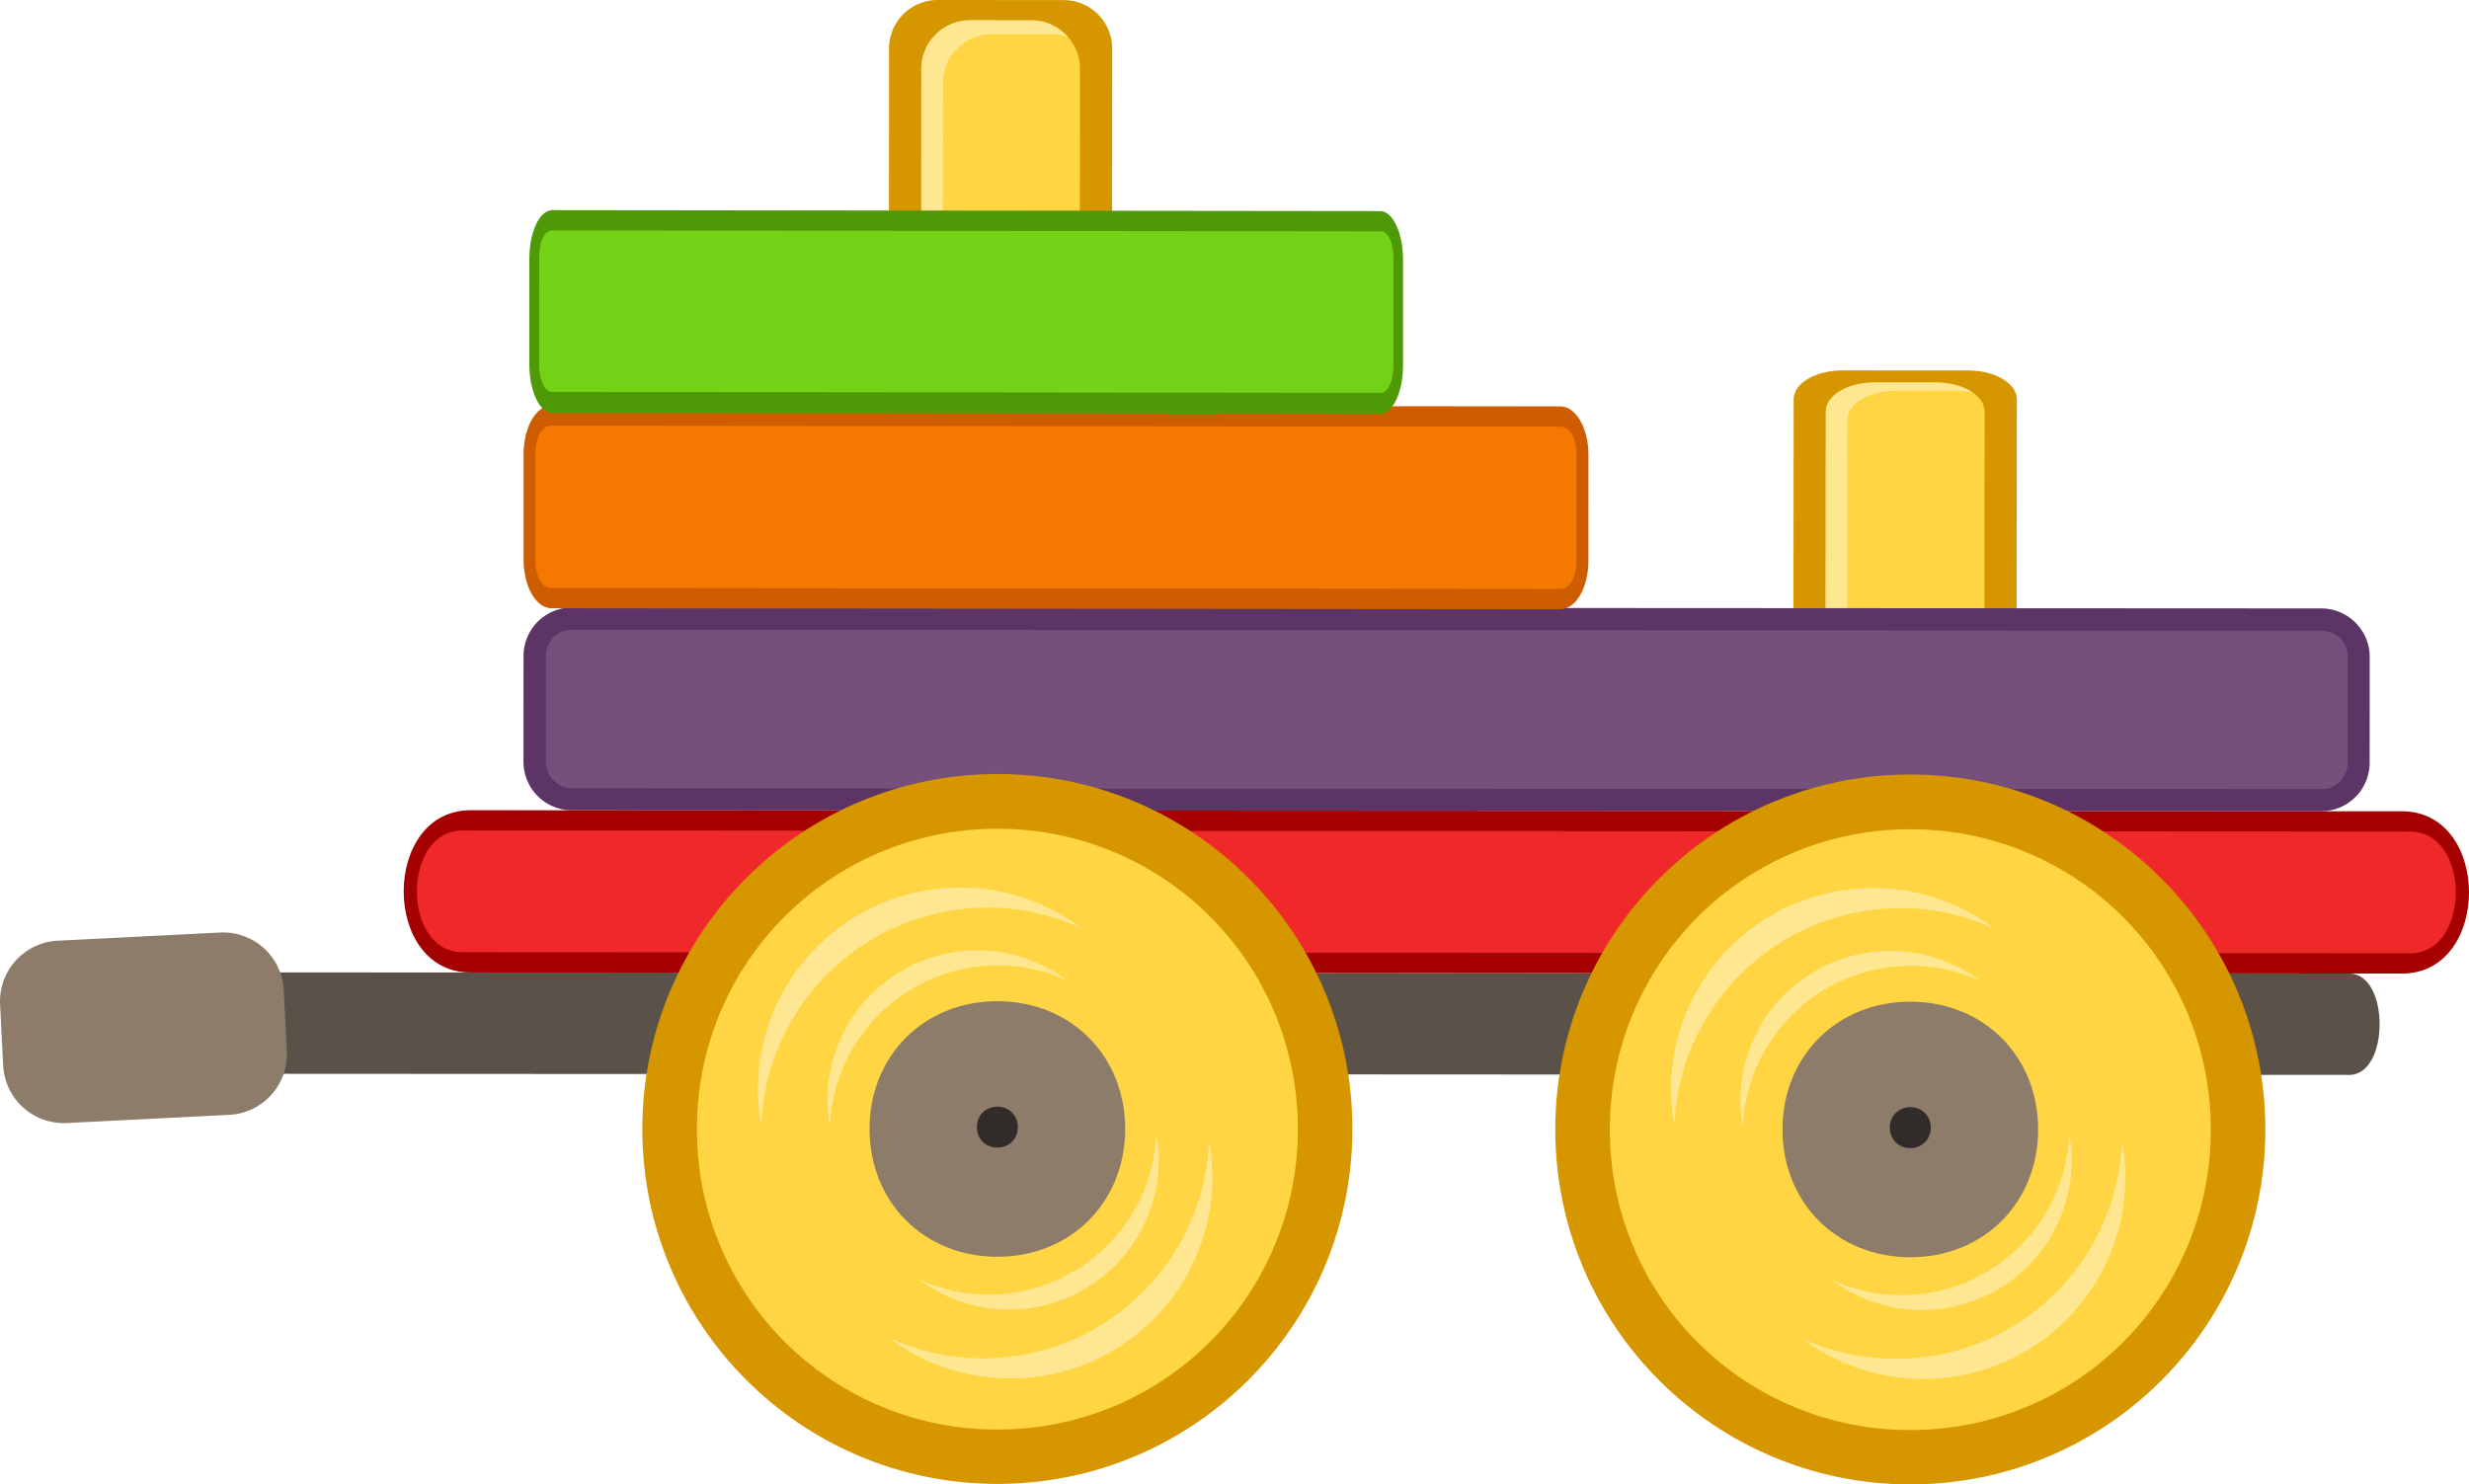 <!--Created with Inkscape (http://www.inkscape.org/)--><svg xmlns:dc="http://purl.org/dc/elements/1.1/" xmlns:cc="http://creativecommons.org/ns#" xmlns:rdf="http://www.w3.org/1999/02/22-rdf-syntax-ns#" xmlns="http://www.w3.org/2000/svg" xmlns:sodipodi="http://sodipodi.sourceforge.net/DTD/sodipodi-0.dtd" xmlns:inkscape="http://www.inkscape.org/namespaces/inkscape" width="66.247mm" height="39.839mm" viewBox="0 0 234.732 141.162" inkscape:version="0.91 r13725" sodipodi:docname="wood.svg"><sodipodi:namedview pagecolor="#ffffff" bordercolor="#666666" borderopacity="1.0" inkscape:pageopacity="0.0" inkscape:pageshadow="2" inkscape:zoom="2.8" inkscape:cx="91.232246" inkscape:cy="77.669275" inkscape:document-units="px" inkscape:current-layer="layer1" showgrid="false" fit-margin-top="0" fit-margin-left="0" fit-margin-right="0" fit-margin-bottom="0" inkscape:window-width="3200" inkscape:window-height="1679" inkscape:window-x="0" inkscape:window-y="0" inkscape:window-maximized="1"/><g inkscape:label="Calque 1" inkscape:groupmode="layer"><path inkscape:connector-curvature="0" d="m520.356 607.496 11.963.007a4.617 4.617 0 0 1 4.624 4.63l-.042 77.541a4.617 4.617 0 0 1-4.63 4.625l-11.962-.007a4.617 4.617 0 0 1-4.625-4.63l.043-77.542a4.617 4.617 0 0 1 4.63-4.624z" style="fill:#d69600" transform="translate(-431.205 -607.496)"/><path inkscape:connector-curvature="0" d="m523.422 609.426 5.833.003a4.617 4.617 0 0 1 4.625 4.63l-.04 73.684a4.617 4.617 0 0 1-4.63 4.625l-5.833-.003a4.617 4.617 0 0 1-4.625-4.63l.04-73.684a4.617 4.617 0 0 1 4.63-4.625z" style="fill:#ffd543" transform="translate(-431.205 -607.496)"/><path inkscape:connector-curvature="0" d="M523.441 609.426a4.641 4.641 0 0 0-4.643 4.639l-.04 73.655a4.599 4.599 0 0 0 3.252 4.402c-.72-.816-1.204-1.895-1.204-3.075l.04-73.655a4.64 4.64 0 0 1 4.644-4.639l5.847.003c.49 0 .943.102 1.386.242a4.653 4.653 0 0 0-3.495-1.569l-5.787-.003z" style="fill:#ffe791" transform="translate(-431.205 -607.496)"/><path inkscape:connector-curvature="0" d="m606.362 642.721 11.962.004c2.564 0 4.626 1.229 4.625 2.753l-.042 46.117c-.001 1.525-2.067 2.751-4.63 2.75l-11.962-.003c-2.564-.001-4.627-1.23-4.625-2.754l.042-46.117c.001-1.524 2.067-2.75 4.63-2.75z" style="fill:#d69600" transform="translate(-431.205 -607.496)"/><path inkscape:connector-curvature="0" d="m609.428 643.87 5.833.001c2.563 0 4.626 1.229 4.624 2.754l-.04 43.822c0 1.524-2.066 2.751-4.63 2.75l-5.832-.002c-2.564 0-4.627-1.228-4.625-2.753l.04-43.822c.001-1.525 2.066-2.752 4.63-2.75z" style="fill:#ffd543" transform="translate(-431.205 -607.496)"/><path inkscape:connector-curvature="0" d="M609.428 643.87c-2.564-.001-4.643 1.233-4.644 2.758l-.04 43.805c-.001 1.239 1.367 2.27 3.252 2.618-.72-.485-1.204-1.127-1.204-1.829l.04-43.805c.002-1.525 2.08-2.76 4.644-2.759l5.847.002c.49 0 .943.06 1.386.144-.846-.572-2.107-.932-3.495-.933l-5.786-.002z" style="fill:#ffe791" transform="translate(-431.205 -607.496)"/><path inkscape:connector-curvature="0" d="m485.606 665.264 166.267.09a4.617 4.617 0 0 1 4.625 4.63l-.005 10.034a4.617 4.617 0 0 1-4.63 4.624l-166.267-.09a4.617 4.617 0 0 1-4.624-4.63l.005-10.034a4.617 4.617 0 0 1 4.63-4.624z" style="fill:#5c3566" transform="translate(-431.205 -607.496)"/><path inkscape:connector-curvature="0" d="M485.644 667.385c-1.445 0-2.532 1.06-2.533 2.47l-.005 10.066c0 1.411 1.12 2.532 2.53 2.533l166.24.09c1.411.001 2.532-1.118 2.533-2.53l.005-10.065c0-1.411-1.086-2.472-2.53-2.473l-166.24-.09z" style="fill:#75507b" transform="translate(-431.205 -607.496)"/><path inkscape:connector-curvature="0" d="m483.655 646.053 95.9.09c1.479.001 2.669 2.067 2.668 4.63l-.003 10.034c0 2.563-1.192 4.626-2.67 4.624l-95.9-.09c-1.48-.001-2.669-2.067-2.668-4.63l.003-10.034c0-2.563 1.192-4.626 2.67-4.624z" style="fill:#ce5c00" transform="translate(-431.205 -607.496)"/><path inkscape:connector-curvature="0" d="M483.577 647.981c-.835 0-1.463 1.085-1.464 2.53l-.003 10.305c0 1.445.647 2.593 1.462 2.593l96.045.091c.815.001 1.463-1.146 1.463-2.59l.003-10.306c0-1.445-.627-2.53-1.461-2.532l-96.045-.09z" style="fill:#f57900" transform="translate(-431.205 -607.496)"/><path inkscape:connector-curvature="0" d="m483.721 627.479 78.686.09c1.213.002 2.189 2.067 2.188 4.63l-.002 10.034c0 2.564-.977 4.626-2.19 4.625l-78.686-.091c-1.213-.001-2.189-2.066-2.188-4.63l.002-10.033c0-2.564.977-4.626 2.19-4.625z" style="fill:#4e9a06" transform="translate(-431.205 -607.496)"/><path inkscape:connector-curvature="0" d="M483.666 629.408c-.685-.001-1.2 1.079-1.201 2.517l-.003 10.258c0 1.437.53 2.58 1.2 2.58l78.818.092c.669 0 1.2-1.141 1.2-2.579l.004-10.258c0-1.437-.515-2.519-1.2-2.52l-78.818-.09z" style="fill:#73d216" transform="translate(-431.205 -607.496)"/><path inkscape:connector-curvature="0" d="m452.026 699.964 202.525.11c3.858.002 3.852 9.646-.005 9.644l-202.525-.11.005-9.644z" style="fill:#5a5148" sodipodi:nodetypes="ccscc" transform="translate(-431.205 -607.496)"/><path inkscape:connector-curvature="0" d="m436.7 696.953 15.412-.777a5.774 5.774 0 0 1 6.07 5.488l.291 5.78a5.774 5.774 0 0 1-5.488 6.07l-15.41.776a5.774 5.774 0 0 1-6.071-5.488l-.291-5.78a5.774 5.774 0 0 1 5.488-6.07z" style="fill:#8d7c6a" transform="translate(-431.205 -607.496)"/><path inkscape:connector-curvature="0" d="m475.952 684.546 183.626.1c8.485.006 8.477 15.436-.008 15.431l-183.626-.1c-8.485-.005-8.477-15.435.008-15.43z" style="fill:#a40000" sodipodi:nodetypes="ccccc" transform="translate(-431.205 -607.496)"/><path inkscape:connector-curvature="0" d="M475.18 686.475c-5.787-.003-5.793 11.57-.007 11.573l185.166.1c5.786.004 5.792-11.57.006-11.572l-185.166-.101z" style="fill:#ef292a" sodipodi:nodetypes="ccccc" transform="translate(-431.205 -607.496)"/><path inkscape:connector-curvature="0" d="M559.78 714.874c-.01 18.642-15.13 33.746-33.772 33.736-18.642-.01-33.746-15.13-33.736-33.772.01-18.642 15.13-33.746 33.773-33.736 18.642.01 33.746 15.13 33.736 33.772z" style="fill:#d69600" transform="translate(-431.205 -607.496)"/><path inkscape:connector-curvature="0" d="M526.042 686.31a28.486 28.486 0 0 0-28.58 28.548 28.486 28.486 0 0 0 28.549 28.58 28.486 28.486 0 0 0 28.58-28.55 28.486 28.486 0 0 0-28.549-28.578z" style="fill:#ffd543" transform="translate(-431.205 -607.496)"/><path inkscape:connector-curvature="0" d="M526.033 702.705c-6.97-.004-12.154 5.175-12.158 12.144-.004 6.97 5.176 12.155 12.145 12.159 6.969.004 12.154-5.176 12.158-12.145.004-6.97-5.176-12.155-12.145-12.158z" style="fill:#8d7c6a" transform="translate(-431.205 -607.496)"/><path inkscape:connector-curvature="0" d="M527.097 732.023a14.236 14.236 0 0 0 14.28-14.265c.001-.842-.101-1.668-.239-2.469-.37 8.549-7.354 15.322-15.997 15.318-2.364-.001-4.58-.539-6.594-1.45a14.238 14.238 0 0 0 8.55 2.866z" style="fill:#ffe791" transform="translate(-431.205 -607.496)"/><path inkscape:connector-curvature="0" d="M526.028 712.734c-1.117 0-1.948.83-1.949 1.947 0 1.117.83 1.948 1.947 1.948 1.116.001 1.947-.83 1.948-1.946 0-1.117-.83-1.948-1.946-1.949z" style="fill:#312c29" transform="translate(-431.205 -607.496)"/><path inkscape:connector-curvature="0" d="M522.51 691.901a19.186 19.186 0 0 0-19.247 19.225c0 1.135.138 2.249.323 3.328.5-11.521 9.911-20.65 21.56-20.644 3.185.002 6.172.726 8.886 1.953-3.206-2.4-7.187-3.86-11.523-3.862z" style="fill:#ffe791" transform="translate(-431.205 -607.496)"/><path inkscape:connector-curvature="0" d="M527.229 738.581a19.186 19.186 0 0 0 19.246-19.225c0-1.134-.138-2.248-.323-3.328-.5 11.522-9.912 20.65-21.56 20.644-3.185-.002-6.172-.726-8.886-1.953 3.206 2.4 7.186 3.86 11.522 3.862z" style="fill:#ffe791" transform="translate(-431.205 -607.496)"/><path inkscape:connector-curvature="0" d="M524.145 697.882a14.236 14.236 0 0 0-14.28 14.264c0 .842.102 1.669.24 2.47.37-8.55 7.354-15.323 15.997-15.318 2.363 0 4.58.538 6.593 1.449a14.236 14.236 0 0 0-8.55-2.865z" style="fill:#ffe791" transform="translate(-431.205 -607.496)"/><path inkscape:connector-curvature="0" d="M646.577 714.922c-.01 18.642-15.13 33.746-33.773 33.735-18.642-.01-33.746-15.13-33.735-33.772.01-18.642 15.13-33.746 33.772-33.736 18.642.01 33.746 15.13 33.736 33.773z" style="fill:#d69600" transform="translate(-431.205 -607.496)"/><path inkscape:connector-curvature="0" d="M612.838 686.357a28.486 28.486 0 0 0-28.579 28.548 28.486 28.486 0 0 0 28.548 28.58 28.485 28.485 0 0 0 28.58-28.549 28.485 28.485 0 0 0-28.549-28.579z" style="fill:#ffd543" transform="translate(-431.205 -607.496)"/><path inkscape:connector-curvature="0" d="M612.83 702.752c-6.97-.004-12.155 5.176-12.159 12.145-.004 6.969 5.176 12.154 12.145 12.158 6.97.004 12.154-5.176 12.158-12.145.004-6.969-5.175-12.154-12.145-12.158z" style="fill:#8d7c6a" transform="translate(-431.205 -607.496)"/><path inkscape:connector-curvature="0" d="M613.894 732.07a14.236 14.236 0 0 0 14.28-14.265c0-.841-.102-1.668-.24-2.469-.37 8.55-7.354 15.323-15.997 15.318-2.363 0-4.58-.538-6.593-1.449a14.237 14.237 0 0 0 8.55 2.865z" style="fill:#ffe791" transform="translate(-431.205 -607.496)"/><path inkscape:connector-curvature="0" d="M612.824 712.782c-1.117-.001-1.948.83-1.949 1.946 0 1.117.83 1.948 1.947 1.949 1.117 0 1.948-.83 1.948-1.947.001-1.117-.83-1.948-1.946-1.948z" style="fill:#312c29" transform="translate(-431.205 -607.496)"/><path inkscape:connector-curvature="0" d="M609.306 691.949a19.186 19.186 0 0 0-19.246 19.225c0 1.134.137 2.248.323 3.327.5-11.521 9.91-20.65 21.56-20.643 3.185.002 6.171.725 8.886 1.952-3.207-2.4-7.187-3.859-11.523-3.861z" style="fill:#ffe791" transform="translate(-431.205 -607.496)"/><path inkscape:connector-curvature="0" d="M614.025 738.628a19.186 19.186 0 0 0 19.246-19.225c0-1.134-.137-2.248-.323-3.328-.5 11.522-9.911 20.65-21.56 20.644-3.185-.002-6.171-.725-8.886-1.952 3.207 2.4 7.187 3.859 11.523 3.861z" style="fill:#ffe791" transform="translate(-431.205 -607.496)"/><path inkscape:connector-curvature="0" d="M610.942 697.929a14.236 14.236 0 0 0-14.28 14.265c-.001.842.101 1.668.239 2.469.37-8.549 7.354-15.322 15.997-15.318 2.364.001 4.58.539 6.594 1.45a14.236 14.236 0 0 0-8.55-2.866z" style="fill:#ffe791" transform="translate(-431.205 -607.496)"/></g></svg>